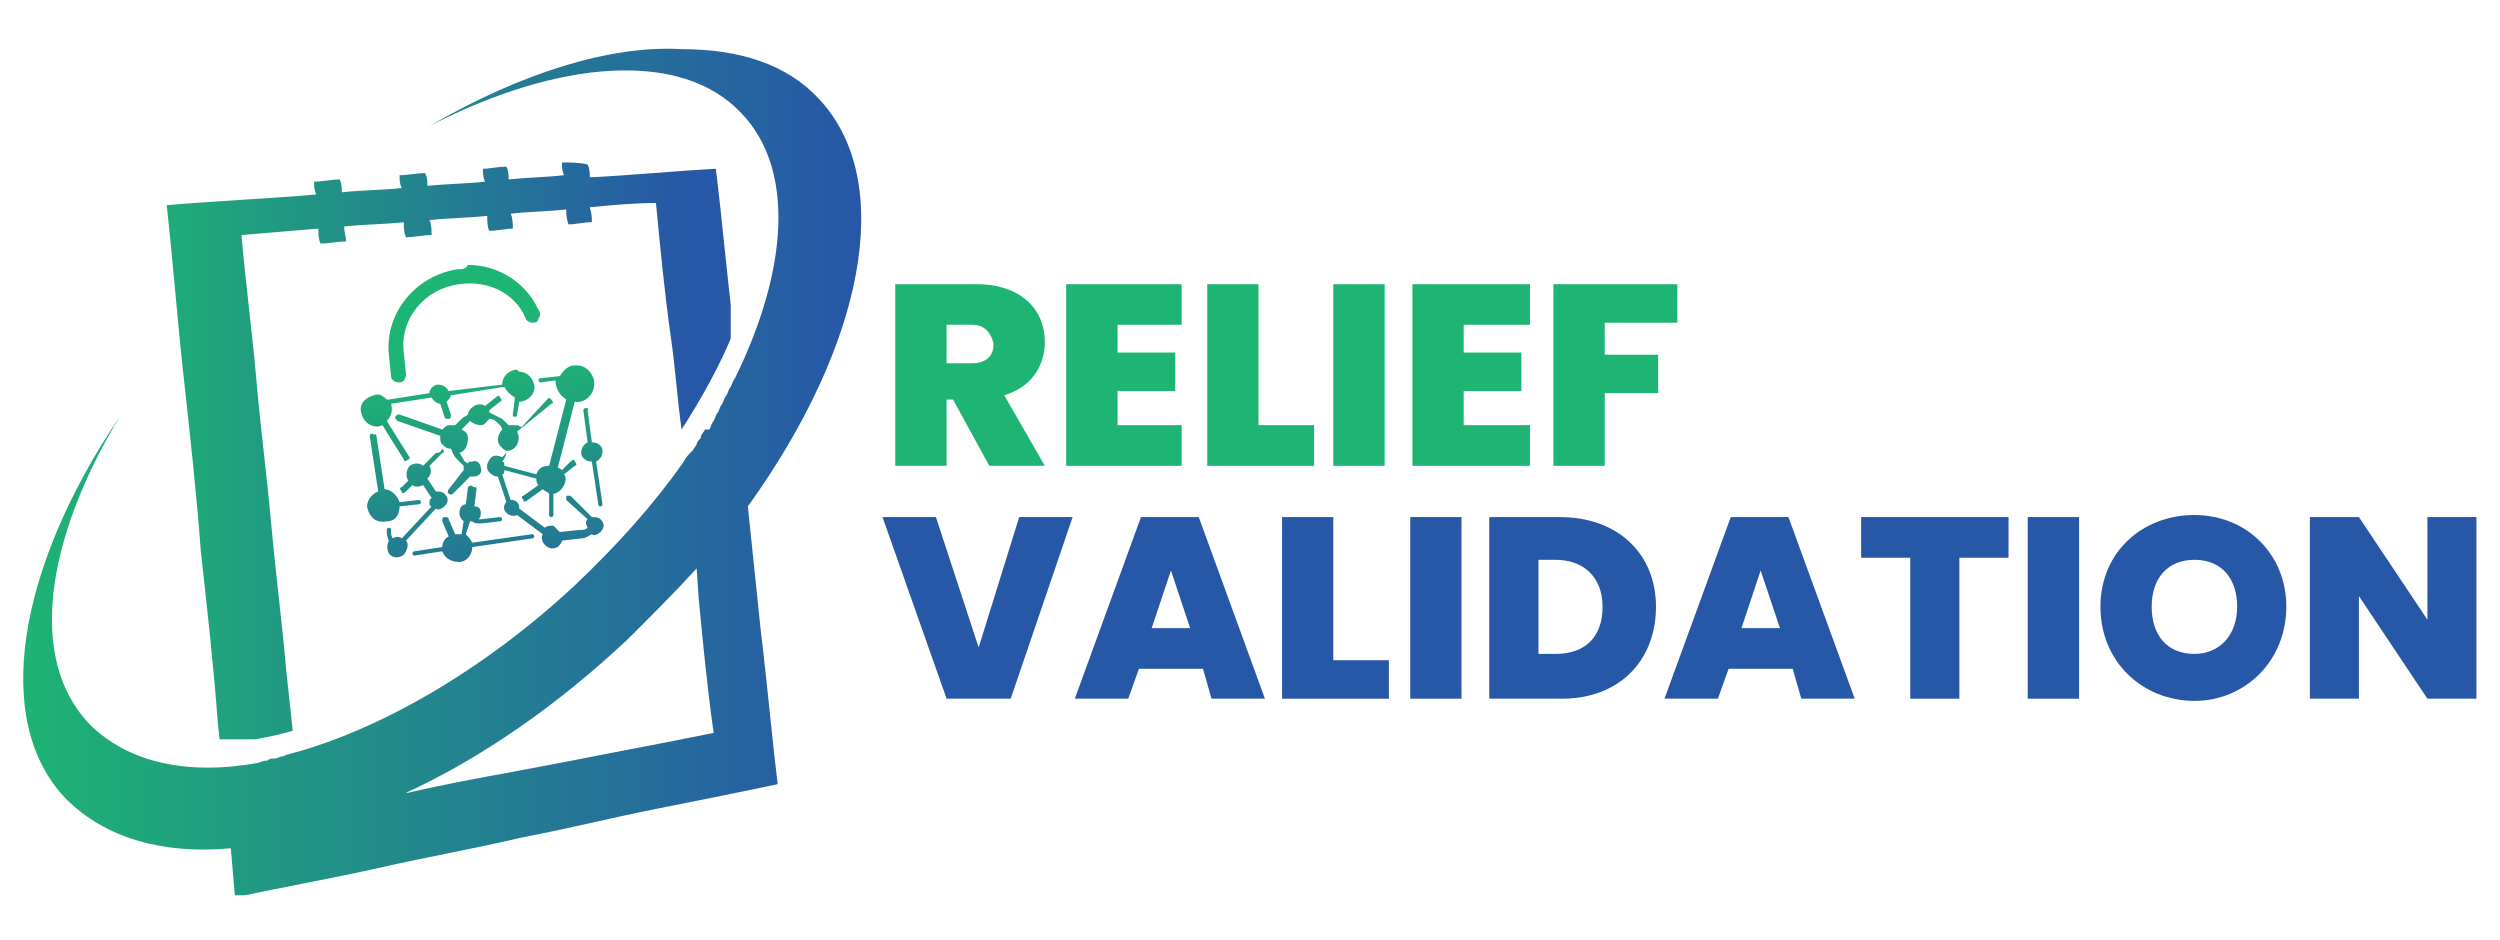 <?xml version="1.0" encoding="UTF-8"?>
<svg xmlns="http://www.w3.org/2000/svg" xmlns:xlink="http://www.w3.org/1999/xlink" width="117px" height="44px" viewBox="0 0 117 44" version="1.1">
<defs>
<clipPath id="clip1">
  <path d="M 7 7 L 35 7 L 35 35 L 7 35 Z M 7 7 "/>
</clipPath>
<clipPath id="clip2">
  <path d="M 26.301 7.602 C 26.301 7.801 26.301 8 26.398 8.199 C 25.5 8.301 24.699 8.301 23.801 8.398 C 23.801 8.199 23.801 8 23.699 7.801 C 23.301 7.801 22.898 7.898 22.602 7.898 C 22.602 8.102 22.602 8.301 22.699 8.5 C 21.801 8.602 20.898 8.602 20 8.699 C 20 8.5 20 8.301 19.898 8.102 C 19.5 8.102 19.102 8.199 18.699 8.199 C 18.699 8.398 18.699 8.602 18.801 8.801 C 17.898 8.898 16.898 8.898 16 9 C 16 8.801 16 8.602 15.898 8.398 C 15.5 8.398 15.102 8.5 14.699 8.5 C 14.699 8.699 14.699 8.898 14.801 9.102 C 12.5 9.301 10.199 9.398 7.801 9.602 C 8.102 12.301 8.301 15 8.602 17.699 C 8.898 20.398 9.199 23.102 9.398 25.801 C 9.699 28.5 10 31.199 10.199 33.898 L 10.301 34.801 C 11.5 34.699 12.699 34.5 13.699 34.199 L 13.398 31.398 C 13.199 29.102 12.898 26.801 12.699 24.602 C 12.5 22.301 12.199 20.102 12 17.801 C 11.801 15.5 11.5 13.301 11.301 11 C 12.5 10.898 13.699 10.801 14.898 10.699 C 14.898 10.898 14.898 11.199 15 11.398 C 15.398 11.398 15.801 11.301 16.199 11.301 C 16.199 11.102 16.102 10.801 16.102 10.602 C 17 10.5 18 10.5 18.898 10.398 C 18.898 10.602 18.898 10.898 19 11.102 C 19.398 11.102 19.801 11 20.199 11 C 20.199 10.801 20.199 10.5 20.102 10.301 C 21 10.199 21.898 10.199 22.801 10.102 C 22.801 10.301 22.801 10.602 22.898 10.801 C 23.301 10.801 23.699 10.699 24 10.699 C 24 10.5 24 10.199 23.898 10 C 24.801 9.898 25.699 9.898 26.5 9.801 C 26.5 10 26.5 10.199 26.602 10.5 C 27 10.5 27.301 10.398 27.699 10.398 C 27.699 10.199 27.699 10 27.602 9.699 C 28.602 9.602 29.699 9.5 30.699 9.5 C 30.898 11.602 31.102 13.699 31.398 15.801 C 31.602 17.199 31.699 18.699 31.898 20.102 C 32.801 18.699 33.699 17.102 34.301 15.602 L 34.301 15.102 C 34 12.699 33.801 10.301 33.5 7.898 C 31.602 8 29.602 8.199 27.602 8.301 C 27.602 8.102 27.602 7.898 27.5 7.699 C 27.102 7.602 26.699 7.602 26.301 7.602 "/>
</clipPath>
<linearGradient id="linear0" gradientUnits="userSpaceOnUse" x1="-7983.054" y1="1074.032" x2="-7982.622" y2="1074.032" gradientTransform="matrix(61.47,0,0,-61.47,490722.938,66041.461)">
<stop offset="0" style="stop-color:rgb(11.765%,70.588%,45.098%);stop-opacity:1;"/>
<stop offset="1" style="stop-color:rgb(15.294%,34.51%,65.49%);stop-opacity:1;"/>
</linearGradient>
<clipPath id="clip3">
  <path d="M 1 2 L 41 2 L 41 42 L 1 42 Z M 1 2 "/>
</clipPath>
<clipPath id="clip4">
  <path d="M 29.398 29.898 C 30.5 28.801 31.602 27.699 32.602 26.602 L 32.699 28 C 32.898 30.102 33.102 32.199 33.398 34.301 C 31.898 34.602 30.398 34.898 28.801 35.199 C 27.301 35.5 25.699 35.801 24.102 36.102 C 22.5 36.398 20.801 36.699 19.102 37.102 L 19 37.102 C 22.5 35.5 26.102 33 29.398 29.898 M 20.102 5.898 C 26.102 2.801 31.898 2.301 34.699 5.301 C 37.199 7.898 36.898 12.602 34.398 17.699 C 34.301 17.801 34.301 17.898 34.199 18.102 C 34.102 18.199 34.102 18.301 34 18.5 C 33.898 18.602 33.898 18.699 33.801 18.898 C 33.699 19 33.699 19.102 33.602 19.301 C 33.5 19.398 33.5 19.5 33.398 19.699 C 33.301 19.801 33.301 19.898 33.199 20.102 L 33 20.102 L 32.801 20.398 L 32.801 20.5 C 32.699 20.602 32.602 20.699 32.602 20.801 L 32.398 21.102 L 32.301 21.199 C 32.199 21.301 32.102 21.398 32 21.602 C 30.602 23.602 28.898 25.5 26.898 27.398 C 22.602 31.398 17.699 34.199 13.5 35.301 C 13.398 35.301 13.301 35.398 13.199 35.398 C 13.102 35.398 13 35.5 12.801 35.5 C 12.699 35.5 12.602 35.5 12.5 35.602 C 12.398 35.602 12.301 35.602 12.102 35.699 C 8.801 36.301 6 35.699 4.199 33.898 C 1.301 30.898 2.102 25.301 5.602 19.5 C 0.801 26.602 -0.398 33.801 3.102 37.398 C 4.898 39.199 7.602 40 10.801 39.699 L 11 42 C 13.301 41.5 15.602 41.102 17.801 40.602 C 20 40.102 22.301 39.699 24.398 39.199 C 26.5 38.801 28.5 38.301 30.5 37.898 C 32.5 37.5 34.5 37.102 36.398 36.699 C 36.102 34.301 35.898 31.898 35.602 29.5 L 35 23.699 C 40.398 16.199 42 8.5 38.301 4.602 C 36.801 3 34.602 2.301 31.898 2.301 C 28.602 2.102 24.398 3.398 20.102 5.898 "/>
</clipPath>
<linearGradient id="linear1" gradientUnits="userSpaceOnUse" x1="-8025.157" y1="1070.427" x2="-8024.725" y2="1070.427" gradientTransform="matrix(91.031,0,0,-91.031,730535.062,97463.508)">
<stop offset="0" style="stop-color:rgb(11.765%,70.588%,45.098%);stop-opacity:1;"/>
<stop offset="1" style="stop-color:rgb(15.294%,34.51%,65.49%);stop-opacity:1;"/>
</linearGradient>
<clipPath id="clip5">
  <path d="M 16 12 L 29 12 L 29 27 L 16 27 Z M 16 12 "/>
</clipPath>
<clipPath id="clip6">
  <path d="M 21.898 22.801 L 21.801 23.602 C 21.602 23.602 21.5 23.801 21.5 24 C 21.5 24.199 21.602 24.301 21.699 24.398 L 21.602 25 C 21.5 25 21.398 25 21.301 25 L 21 24.301 C 21 24.199 20.898 24.199 20.801 24.199 C 20.699 24.199 20.699 24.301 20.699 24.398 L 21 25.102 C 20.801 25.199 20.699 25.398 20.699 25.602 L 19.398 25.801 C 19.301 25.801 19.301 25.898 19.301 25.898 C 19.301 26 19.398 26 19.398 26 L 20.699 25.801 C 20.801 26.102 21.102 26.301 21.5 26.301 C 21.801 26.301 22.102 26 22.102 25.602 L 24.898 25.199 C 25 25.199 25 25.102 25 25.102 C 25 25 24.898 25 24.898 25 L 22.102 25.398 C 22 25.199 21.898 25.102 21.801 25 L 22 24.398 C 22 24.398 22.102 24.398 22.102 24.398 C 22.199 24.5 22.398 24.5 22.5 24.5 L 23.398 24.398 C 23.5 24.398 23.5 24.301 23.5 24.301 C 23.5 24.199 23.398 24.199 23.398 24.199 L 22.5 24.301 C 22.5 24.301 22.398 24.301 22.398 24.301 C 22.5 24.199 22.5 24.102 22.5 24 C 22.5 23.801 22.398 23.699 22.199 23.699 L 22.301 22.898 C 22.301 22.801 22.301 22.801 22.199 22.801 C 22 22.699 22 22.699 21.898 22.801 M 20.398 21.199 L 19.801 21.801 C 19.602 21.602 19.199 21.699 19.102 21.898 C 19 22.102 19 22.301 19.102 22.5 L 18.801 22.801 C 18.699 22.801 18.699 22.898 18.801 23 C 18.801 23.102 18.898 23.102 19 23 L 19.301 22.699 C 19.398 22.801 19.602 22.801 19.801 22.699 L 20.199 23.301 C 20.102 23.398 20.102 23.398 20.102 23.5 C 20.102 23.602 20.102 23.699 20.199 23.699 L 18.801 25.199 C 18.699 25.102 18.5 25.102 18.398 25.199 C 18.301 25.102 18.301 25 18.301 24.801 C 18.301 24.699 18.199 24.699 18.199 24.699 C 18.102 24.699 18.102 24.801 18.102 24.801 C 18.102 25 18.102 25.102 18.199 25.301 C 18.102 25.5 18.102 25.699 18.199 25.898 C 18.398 26.199 18.898 26.102 19 25.801 C 19.102 25.602 19.102 25.398 19 25.301 L 20.398 23.801 C 20.5 23.898 20.699 23.801 20.801 23.699 C 21 23.5 21 23.301 20.801 23.102 C 20.699 23 20.5 23 20.398 23 L 20 22.398 C 20.199 22.199 20.199 22 20.102 21.801 L 20.699 21.199 C 20.801 21.199 20.801 21.102 20.699 21 C 20.602 21.199 20.5 21.199 20.398 21.199 C 20.5 21.199 20.398 21.199 20.398 21.199 M 17.398 20.301 C 17.301 20.301 17.301 20.398 17.301 20.398 L 17.699 23 C 17.398 23.102 17.102 23.5 17.199 23.801 C 17.301 24.199 17.602 24.5 18.102 24.398 C 18.5 24.398 18.699 24.102 18.699 23.699 L 19.602 23.602 C 19.699 23.602 19.699 23.5 19.699 23.5 C 19.699 23.398 19.602 23.398 19.602 23.398 L 18.699 23.5 C 18.602 23.199 18.301 22.898 18 22.898 L 17.602 20.301 C 17.5 20.398 17.5 20.301 17.398 20.301 M 27.398 19.102 C 27.301 19.102 27.301 19.199 27.301 19.199 L 27.5 20.699 C 27.301 20.801 27.199 21 27.199 21.199 C 27.199 21.398 27.398 21.602 27.699 21.602 L 28 23.602 C 28 23.699 28.102 23.699 28.102 23.699 C 28.199 23.699 28.199 23.602 28.199 23.602 L 27.898 21.602 C 28.102 21.5 28.199 21.301 28.199 21.102 C 28.199 20.898 28 20.699 27.699 20.699 L 27.5 19.199 C 27.602 19.102 27.5 19.102 27.398 19.102 C 27.5 19.102 27.398 19.102 27.398 19.102 M 24.102 17.301 C 23.699 17.398 23.5 17.699 23.5 18 L 21 18.301 C 20.898 18.102 20.699 18 20.5 18 C 20.301 18 20.102 18.199 20.102 18.398 L 18.199 18.699 C 18.199 18.699 18.102 18.699 18.102 18.699 C 17.898 18.5 17.699 18.398 17.5 18.5 C 17.102 18.602 16.801 18.898 16.898 19.301 C 17 19.801 17.5 20.102 17.898 19.898 L 18.898 21.5 C 18.898 21.602 19 21.602 19.102 21.5 C 19.199 21.5 19.199 21.398 19.102 21.301 L 18.102 19.699 C 18.301 19.5 18.398 19.199 18.301 18.898 L 20.199 18.602 C 20.301 18.801 20.5 18.898 20.602 18.898 L 20.801 19.5 C 20.801 19.602 20.898 19.602 21 19.602 C 21.102 19.602 21.102 19.5 21.102 19.398 L 20.898 18.801 C 21 18.699 21.102 18.602 21.102 18.5 L 23.602 18.102 C 23.699 18.301 23.898 18.5 24.102 18.602 L 24 19.398 C 24 19.5 24 19.5 24.102 19.5 C 24.199 19.5 24.199 19.5 24.199 19.398 L 24.301 18.801 C 24.699 18.801 25.102 18.398 25 18 C 24.898 17.602 24.602 17.398 24.301 17.398 C 24.199 17.301 24.199 17.301 24.102 17.301 M 26.898 17.102 C 26.602 17.102 26.398 17.301 26.199 17.602 L 25.301 17.699 C 25.199 17.699 25.199 17.801 25.199 17.801 C 25.199 17.898 25.301 17.898 25.301 17.898 L 26 17.801 C 26 18.199 26.199 18.5 26.5 18.699 L 25.699 21.801 C 25.398 21.801 25.199 21.898 25.102 22.199 L 23.602 21.801 C 23.602 21.699 23.602 21.602 23.5 21.602 C 23.602 21.5 23.699 21.301 23.699 21.102 C 23.898 21.102 24.102 21 24.199 20.801 C 24.301 20.602 24.301 20.398 24.199 20.199 L 25.801 18.898 C 25.898 18.898 25.898 18.801 25.801 18.699 C 25.699 18.602 25.699 18.602 25.602 18.699 L 24.398 20 C 24.301 19.898 24.199 19.898 24.102 19.898 C 24 19.898 23.898 19.898 23.801 19.898 C 23.699 19.801 23.602 19.699 23.5 19.602 C 23.301 19.5 23.102 19.398 22.898 19.301 C 22.898 19.301 22.898 19.301 22.898 19.199 L 23.398 18.801 C 23.5 18.801 23.5 18.699 23.398 18.602 C 23.398 18.5 23.301 18.5 23.199 18.602 L 22.699 19 C 22.602 18.898 22.301 18.898 22.199 19 C 22 19.102 21.898 19.301 21.898 19.398 C 21.801 19.5 21.699 19.5 21.602 19.602 C 21.5 19.699 21.398 19.801 21.301 19.898 C 21.199 19.898 21.102 19.898 21 19.898 C 20.898 19.898 20.801 20 20.699 20.102 L 18.699 19.398 C 18.602 19.398 18.602 19.398 18.5 19.5 C 18.5 19.602 18.5 19.602 18.602 19.699 L 20.602 20.398 C 20.602 20.602 20.602 20.699 20.699 20.801 C 20.801 20.898 20.898 21 21.102 21 C 21.199 21.199 21.199 21.301 21.398 21.5 C 21.5 21.602 21.602 21.699 21.699 21.801 C 21.699 21.898 21.699 22 21.699 22 L 21 22.898 C 21 22.898 20.898 23 21 23.102 C 21 23.102 21.102 23.199 21.199 23.102 L 22 22.301 C 22.102 22.301 22.102 22.301 22.199 22.301 C 22.398 22.301 22.602 22.102 22.5 21.898 C 22.5 21.699 22.301 21.5 22.102 21.602 C 22 21.602 21.898 21.602 21.898 21.699 C 21.801 21.602 21.699 21.602 21.699 21.5 C 21.602 21.398 21.602 21.301 21.5 21.199 C 21.801 21.102 21.898 20.801 21.898 20.5 C 21.898 20.301 21.801 20.199 21.602 20.102 C 21.699 20 21.699 20 21.801 19.898 C 21.898 19.801 21.898 19.801 22 19.699 C 22.102 19.801 22.301 19.898 22.5 19.898 C 22.699 19.898 22.801 19.699 22.898 19.602 C 23.102 19.602 23.199 19.699 23.301 19.801 C 23.398 19.898 23.5 20 23.5 20.102 C 23.398 20.199 23.301 20.398 23.301 20.602 C 23.301 20.801 23.5 21 23.699 21.102 C 23.699 21.199 23.602 21.301 23.5 21.398 C 23.301 21.301 23.102 21.301 23 21.398 C 22.801 21.602 22.699 21.898 22.898 22.102 C 23 22.199 23.102 22.301 23.301 22.301 L 23.699 23.5 C 23.602 23.602 23.5 23.801 23.699 24 C 23.801 24.102 24 24.199 24.199 24.102 L 25.398 25 C 25.301 25.199 25.398 25.398 25.5 25.5 C 25.699 25.699 25.898 25.699 26.102 25.602 C 26.199 25.5 26.301 25.398 26.301 25.301 L 27.199 25.199 C 27.398 25.199 27.5 25.102 27.699 25 C 27.801 25.102 28 25 28.102 24.898 C 28.301 24.699 28.301 24.5 28.102 24.301 C 28 24.199 27.801 24.199 27.699 24.199 L 26.699 23.199 C 26.602 23.199 26.602 23.199 26.5 23.199 C 26.5 23.301 26.5 23.301 26.5 23.398 L 27.5 24.301 C 27.398 24.398 27.398 24.5 27.5 24.699 C 27.398 24.801 27.301 24.801 27.102 24.801 L 26.199 24.898 C 26.102 24.801 26 24.699 25.898 24.602 C 25.699 24.602 25.602 24.602 25.5 24.699 L 24.301 23.801 C 24.301 23.699 24.301 23.602 24.199 23.5 C 24.102 23.398 24 23.398 23.898 23.398 L 23.5 22.199 C 23.602 22.199 23.602 22.102 23.602 22 L 25.102 22.398 C 25.102 22.5 25.102 22.602 25.199 22.699 L 24.5 23.199 C 24.398 23.199 24.398 23.301 24.5 23.398 C 24.5 23.5 24.602 23.5 24.699 23.398 L 25.398 22.898 C 25.5 23 25.602 23 25.699 23.102 L 25.699 24.102 C 25.699 24.199 25.801 24.199 25.801 24.199 C 25.898 24.199 25.898 24.102 25.898 24.102 L 25.898 23.102 C 26.102 23.102 26.301 22.898 26.398 22.699 C 26.5 22.5 26.5 22.301 26.398 22.199 L 26.898 21.801 C 27 21.801 27 21.699 26.898 21.602 C 26.898 21.5 26.801 21.5 26.699 21.602 L 26.301 22 C 26.301 22 26.199 21.898 26.102 21.898 L 26.898 18.801 C 27.398 18.898 27.898 18.398 27.801 17.801 C 27.699 17.398 27.398 17.102 27 17.102 C 27 17.102 27 17.102 26.898 17.102 M 21.398 12.602 C 19.5 12.898 18 14.602 18.199 16.602 L 18.301 17.602 C 18.301 17.801 18.5 17.898 18.699 17.898 C 18.898 17.898 19 17.699 19 17.5 L 18.898 16.5 C 18.699 14.898 19.898 13.5 21.5 13.301 C 22.801 13.102 24.102 13.699 24.602 14.898 C 24.602 15 24.801 15.102 24.898 15.102 C 25 15.102 25.199 15.102 25.199 14.898 C 25.301 14.801 25.301 14.602 25.199 14.5 C 24.602 13.199 23.301 12.398 21.898 12.398 C 21.801 12.602 21.602 12.602 21.398 12.602 "/>
</clipPath>
<linearGradient id="linear2" gradientUnits="userSpaceOnUse" x1="-8098.743" y1="1325.46" x2="-8098.31" y2="1325.46" gradientTransform="matrix(4.202,30.125,30.125,-4.202,-5877.843,249561.203)">
<stop offset="0" style="stop-color:rgb(11.765%,70.588%,45.098%);stop-opacity:1;"/>
<stop offset="1" style="stop-color:rgb(15.294%,34.51%,65.49%);stop-opacity:1;"/>
</linearGradient>
</defs>
<g id="surface1">
<path style=" stroke:none;fill-rule:nonzero;fill:rgb(11.765%,70.588%,45.098%);fill-opacity:1;" d="M 45.699 13.301 C 47.801 13.301 48.898 14.5 48.898 16 C 48.898 17.102 48.301 18.102 47 18.5 L 48.898 21.801 L 46.301 21.801 L 44.602 18.699 L 44.301 18.699 L 44.301 21.801 L 41.898 21.801 L 41.898 13.301 Z M 45.5 15.199 L 44.301 15.199 L 44.301 17 L 45.5 17 C 46.102 17 46.5 16.699 46.5 16.102 C 46.398 15.602 46.102 15.199 45.5 15.199 "/>
<path style=" stroke:none;fill-rule:nonzero;fill:rgb(11.765%,70.588%,45.098%);fill-opacity:1;" d="M 55.301 15.199 L 52.301 15.199 L 52.301 16.5 L 55 16.5 L 55 18.301 L 52.301 18.301 L 52.301 19.898 L 55.301 19.898 L 55.301 21.801 L 49.898 21.801 L 49.898 13.301 L 55.301 13.301 Z M 55.301 15.199 "/>
<path style=" stroke:none;fill-rule:nonzero;fill:rgb(11.765%,70.588%,45.098%);fill-opacity:1;" d="M 58.898 13.301 L 58.898 19.898 L 61.5 19.898 L 61.5 21.801 L 56.5 21.801 L 56.5 13.301 Z M 58.898 13.301 "/>
<path style=" stroke:none;fill-rule:nonzero;fill:rgb(11.765%,70.588%,45.098%);fill-opacity:1;" d="M 62.398 13.301 L 64.801 13.301 L 64.801 21.801 L 62.398 21.801 Z M 62.398 13.301 "/>
<path style=" stroke:none;fill-rule:nonzero;fill:rgb(11.765%,70.588%,45.098%);fill-opacity:1;" d="M 71.602 15.199 L 68.5 15.199 L 68.5 16.5 L 71.199 16.5 L 71.199 18.301 L 68.5 18.301 L 68.5 19.898 L 71.602 19.898 L 71.602 21.801 L 66.102 21.801 L 66.102 13.301 L 71.602 13.301 Z M 71.602 15.199 "/>
<path style=" stroke:none;fill-rule:nonzero;fill:rgb(11.765%,70.588%,45.098%);fill-opacity:1;" d="M 72.699 13.301 L 78.5 13.301 L 78.5 15.102 L 75.102 15.102 L 75.102 16.602 L 77.602 16.602 L 77.602 18.398 L 75.102 18.398 L 75.102 21.801 L 72.699 21.801 Z M 72.699 13.301 "/>
<path style=" stroke:none;fill-rule:nonzero;fill:rgb(15.294%,34.51%,65.49%);fill-opacity:1;" d="M 47.699 24.199 L 50.199 24.199 L 47.301 32.699 L 44.301 32.699 L 41.301 24.199 L 43.801 24.199 L 45.801 30.301 Z M 47.699 24.199 "/>
<path style=" stroke:none;fill-rule:nonzero;fill:rgb(15.294%,34.51%,65.49%);fill-opacity:1;" d="M 56.301 31.301 L 53.301 31.301 L 52.801 32.699 L 50.301 32.699 L 53.398 24.199 L 56.102 24.199 L 59.199 32.699 L 56.699 32.699 Z M 54.801 26.699 L 53.898 29.398 L 55.699 29.398 Z M 54.801 26.699 "/>
<path style=" stroke:none;fill-rule:nonzero;fill:rgb(15.294%,34.51%,65.49%);fill-opacity:1;" d="M 62.398 24.199 L 62.398 30.898 L 65 30.898 L 65 32.699 L 60 32.699 L 60 24.199 Z M 62.398 24.199 "/>
<path style=" stroke:none;fill-rule:nonzero;fill:rgb(15.294%,34.51%,65.49%);fill-opacity:1;" d="M 66 24.199 L 68.398 24.199 L 68.398 32.699 L 66 32.699 Z M 66 24.199 "/>
<path style=" stroke:none;fill-rule:nonzero;fill:rgb(15.294%,34.51%,65.49%);fill-opacity:1;" d="M 77.5 28.398 C 77.5 30.898 75.801 32.699 73.102 32.699 L 69.699 32.699 L 69.699 24.199 L 73 24.199 C 75.699 24.199 77.5 25.898 77.5 28.398 M 72.801 30.602 C 74.199 30.602 75 29.801 75 28.398 C 75 27 74.102 26.199 72.801 26.199 L 72 26.199 L 72 30.602 Z M 72.801 30.602 "/>
<path style=" stroke:none;fill-rule:nonzero;fill:rgb(15.294%,34.51%,65.49%);fill-opacity:1;" d="M 83.898 31.301 L 80.898 31.301 L 80.398 32.699 L 77.898 32.699 L 81 24.199 L 83.699 24.199 L 86.801 32.699 L 84.301 32.699 Z M 82.398 26.699 L 81.5 29.398 L 83.301 29.398 Z M 82.398 26.699 "/>
<path style=" stroke:none;fill-rule:nonzero;fill:rgb(15.294%,34.51%,65.49%);fill-opacity:1;" d="M 87.102 24.199 L 94 24.199 L 94 26.102 L 91.699 26.102 L 91.699 32.699 L 89.398 32.699 L 89.398 26.102 L 87.102 26.102 Z M 87.102 24.199 "/>
<path style=" stroke:none;fill-rule:nonzero;fill:rgb(15.294%,34.51%,65.49%);fill-opacity:1;" d="M 94.898 24.199 L 97.301 24.199 L 97.301 32.699 L 94.898 32.699 Z M 94.898 24.199 "/>
<path style=" stroke:none;fill-rule:nonzero;fill:rgb(15.294%,34.51%,65.49%);fill-opacity:1;" d="M 102.699 32.801 C 100.301 32.801 98.301 31 98.301 28.398 C 98.301 25.801 100.301 24.102 102.699 24.102 C 105.102 24.102 107 25.898 107 28.398 C 107 30.898 105.102 32.801 102.699 32.801 M 102.699 30.602 C 103.898 30.602 104.699 29.699 104.699 28.398 C 104.699 27.102 104 26.199 102.699 26.199 C 101.5 26.199 100.699 27 100.699 28.398 C 100.699 29.699 101.398 30.602 102.699 30.602 "/>
<path style=" stroke:none;fill-rule:nonzero;fill:rgb(15.294%,34.51%,65.49%);fill-opacity:1;" d="M 115.898 24.199 L 115.898 32.699 L 113.602 32.699 L 110.398 27.898 L 110.398 32.699 L 108.102 32.699 L 108.102 24.199 L 110.398 24.199 L 113.602 29 L 113.602 24.199 Z M 115.898 24.199 "/>
<g clip-path="url(#clip1)" clip-rule="nonzero">
<g clip-path="url(#clip2)" clip-rule="nonzero">
<path style=" stroke:none;fill-rule:nonzero;fill:url(#linear0);" d="M 7.602 7.5 L 34.199 7.5 L 34.199 34.602 L 7.602 34.602 Z M 7.602 7.5 "/>
</g>
</g>
<g clip-path="url(#clip3)" clip-rule="nonzero">
<g clip-path="url(#clip4)" clip-rule="nonzero">
<path style=" stroke:none;fill-rule:nonzero;fill:url(#linear1);" d="M -0.398 2.102 L 42.102 2.102 L 42.102 41.898 L -0.398 41.898 Z M -0.398 2.102 "/>
</g>
</g>
<g clip-path="url(#clip5)" clip-rule="nonzero">
<g clip-path="url(#clip6)" clip-rule="nonzero">
<path style=" stroke:none;fill-rule:nonzero;fill:url(#linear2);" d="M 28.102 11 L 30.301 26.199 L 17 28 L 14.898 12.801 Z M 28.102 11 "/>
</g>
</g>
</g>
</svg>
